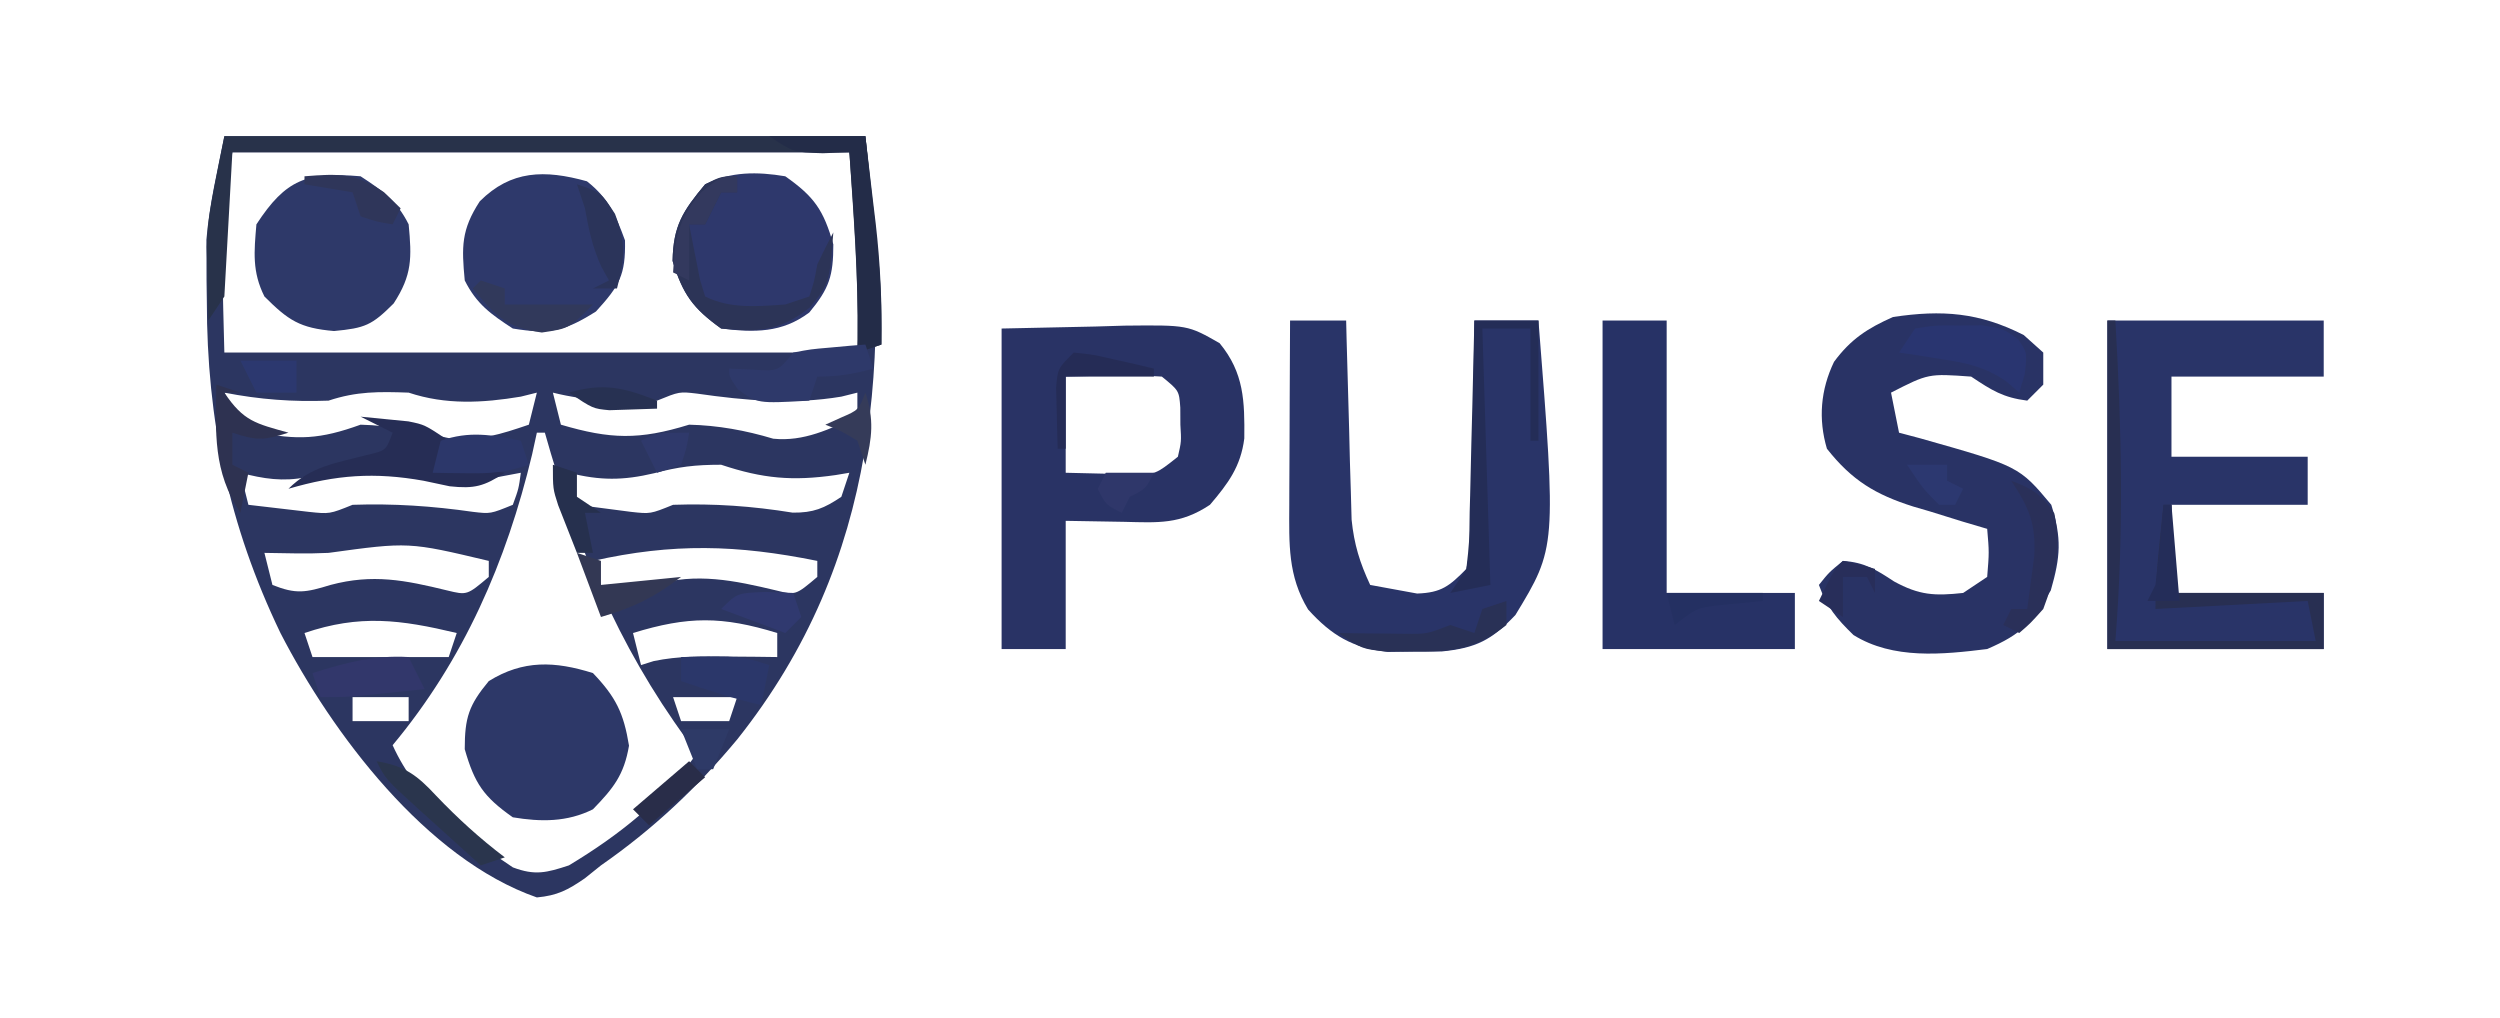 <?xml version="1.0" encoding="UTF-8"?>
<svg version="1.1" xmlns="http://www.w3.org/2000/svg" width="312" height="127">
<path d="M0 0 C26.4 0 52.8 0 80 0 C83.082 27.736 81.867 52.8 64.021 75.259 C58.981 81.32 53.491 86.491 47 91 C46.335 91.534 45.67 92.067 44.984 92.617 C42.864 94.074 41.566 94.762 39 95 C25.165 90.171 13.442 74.501 7 62 C0.543 48.561 -2.177 35.448 -2.188 20.625 C-2.206 19.302 -2.206 19.302 -2.225 17.953 C-2.227 17.074 -2.228 16.195 -2.23 15.289 C-2.235 14.513 -2.239 13.736 -2.243 12.936 C-1.882 8.575 -0.858 4.291 0 0 Z M1 2 C-0.424 10.791 -0.424 10.791 0 27 C26.07 27 52.14 27 79 27 C80.211 24.578 80.05 23.228 79.914 20.535 C79.87 19.653 79.826 18.77 79.781 17.861 C79.73 16.938 79.678 16.014 79.625 15.062 C79.581 14.143 79.537 13.223 79.492 12.275 C79.234 7.055 79.234 7.055 78 2 C52.59 2 27.18 2 1 2 Z M0 32 C0.968 34.523 1.446 35.745 3.953 36.898 C9.127 37.972 11.963 37.822 17 36 C20.767 36.091 24.396 36.864 28.062 37.688 C31.766 38.081 34.504 37.189 38 36 C38.33 34.68 38.66 33.36 39 32 C38.34 32.165 37.68 32.33 37 32.5 C32.228 33.295 27.644 33.548 23 32 C19.316 31.868 16.509 31.83 13 33 C8.521 33.169 4.396 32.858 0 32 Z M41 32 C41.33 33.32 41.66 34.64 42 36 C48.176 37.82 51.753 37.931 58 36 C61.6 36.083 65.048 36.714 68.5 37.75 C72.372 38.137 75.495 36.539 79 35 C79 34.01 79 33.02 79 32 C78.34 32.165 77.68 32.33 77 32.5 C70.899 33.517 65.056 32.992 58.98 32.121 C56.788 31.863 56.788 31.863 54 33 C49.464 33.146 45.425 33.106 41 32 Z M39 37 C38.804 37.897 38.608 38.794 38.406 39.719 C35.196 53.112 29.878 65.346 21 76 C24.072 82.815 29.908 87.2 36.008 91.25 C38.776 92.292 40.2 91.921 43 91 C49.243 87.242 54.717 82.907 59 77 C58.576 76.441 58.152 75.881 57.715 75.305 C49.029 63.431 43.95 51.016 40 37 C39.67 37 39.34 37 39 37 Z M10.238 42.551 C7.305 43.14 4.872 42.756 2 42 C2.33 43.32 2.66 44.64 3 46 C4.603 46.196 6.208 46.381 7.812 46.562 C8.706 46.667 9.599 46.771 10.52 46.879 C13.134 47.157 13.134 47.157 16 46 C21.117 45.824 25.955 46.153 31.02 46.879 C33.212 47.137 33.212 47.137 36 46 C36.733 43.985 36.733 43.985 37 42 C35.907 42.206 34.814 42.413 33.688 42.625 C30.065 43.104 27.182 42.732 23.625 41.938 C18.679 40.895 15.097 41.334 10.238 42.551 Z M53.625 42.062 C49.783 42.971 46.879 42.995 43 42 C43.33 43.32 43.66 44.64 44 46 C45.436 46.196 46.874 46.381 48.312 46.562 C49.113 46.667 49.914 46.771 50.738 46.879 C53.168 47.148 53.168 47.148 56 46 C61.11 45.824 65.877 46.16 70.922 46.977 C73.509 47.006 74.864 46.44 77 45 C77.33 44.01 77.66 43.02 78 42 C77.147 42.143 77.147 42.143 76.277 42.289 C70.918 43.059 67.217 42.739 62 41 C58.729 41 56.689 41.251 53.625 42.062 Z M13 52 C11.606 52.067 10.208 52.085 8.812 52.062 C6.925 52.032 6.925 52.032 5 52 C5.33 53.32 5.66 54.64 6 56 C8.949 57.179 10.135 56.958 13.25 56 C18.51 54.597 22.521 55.394 27.812 56.688 C30.288 57.289 30.288 57.289 33 55 C33 54.34 33 53.68 33 53 C23.006 50.624 23.006 50.624 13 52 Z M46 53 C46.33 53.99 46.66 54.98 47 56 C48.725 56.955 48.725 56.955 51 57 C51.887 56.67 52.774 56.34 53.688 56 C58.88 54.432 63.67 55.443 68.875 56.688 C71.297 57.286 71.297 57.286 74 55 C74 54.34 74 53.68 74 53 C64.002 50.975 55.965 50.754 46 53 Z M10 62 C10.33 62.99 10.66 63.98 11 65 C16.61 65 22.22 65 28 65 C28.33 64.01 28.66 63.02 29 62 C21.974 60.321 16.896 59.658 10 62 Z M51 62 C51.33 63.32 51.66 64.64 52 66 C52.521 65.836 53.042 65.673 53.578 65.504 C56.676 64.859 59.588 64.906 62.75 64.938 C64.506 64.951 64.506 64.951 66.297 64.965 C67.189 64.976 68.081 64.988 69 65 C69 64.01 69 63.02 69 62 C62.126 59.885 57.874 59.885 51 62 Z M16 70 C16 70.99 16 71.98 16 73 C18.31 73 20.62 73 23 73 C23 72.01 23 71.02 23 70 C20.69 70 18.38 70 16 70 Z M56 70 C56.33 70.99 56.66 71.98 57 73 C58.98 73 60.96 73 63 73 C63.33 72.01 63.66 71.02 64 70 C61.36 70 58.72 70 56 70 Z " fill="#2C3661" transform="translate(28,17)"/>
<path d="M0 0 C8.91 0 17.82 0 27 0 C27 2.31 27 4.62 27 7 C20.73 7 14.46 7 8 7 C8 10.3 8 13.6 8 17 C13.61 17 19.22 17 25 17 C25 18.98 25 20.96 25 23 C19.39 23 13.78 23 8 23 C8 26.63 8 30.26 8 34 C14.27 34 20.54 34 27 34 C27 36.31 27 38.62 27 41 C18.09 41 9.18 41 0 41 C0 27.47 0 13.94 0 0 Z " fill="#293468" transform="translate(263,40)"/>
<path d="M0 0 C2.31 0 4.62 0 7 0 C7.02 0.822 7.04 1.644 7.06 2.491 C7.155 6.223 7.265 9.955 7.375 13.688 C7.406 14.981 7.437 16.275 7.469 17.607 C7.507 18.855 7.546 20.102 7.586 21.387 C7.617 22.534 7.649 23.68 7.681 24.862 C7.994 27.943 8.697 30.208 10 33 C11.856 33.34 11.856 33.34 13.75 33.688 C14.794 33.879 14.794 33.879 15.859 34.074 C18.88 33.97 19.887 33.15 22 31 C22.647 27.714 22.647 27.714 22.609 23.926 C22.626 23.242 22.642 22.558 22.659 21.854 C22.708 19.673 22.729 17.493 22.75 15.312 C22.778 13.833 22.808 12.353 22.84 10.873 C22.914 7.249 22.963 3.625 23 0 C25.64 0 28.28 0 31 0 C33.235 28.328 33.235 28.328 28.125 36.75 C25.187 39.861 23.23 40.879 18.941 41.301 C17.826 41.305 16.711 41.309 15.562 41.312 C14.45 41.329 13.338 41.346 12.191 41.363 C7.814 40.865 5.181 39.308 2.25 36.062 C-0.288 31.875 -0.118 27.871 -0.098 23.047 C-0.096 22.387 -0.095 21.726 -0.093 21.046 C-0.088 18.947 -0.075 16.849 -0.062 14.75 C-0.057 13.323 -0.053 11.896 -0.049 10.469 C-0.038 6.979 -0.021 3.49 0 0 Z " fill="#293468" transform="translate(161,40)"/>
<path d="M0 0 C3.857 -0.083 7.714 -0.165 11.688 -0.25 C13.499 -0.305 13.499 -0.305 15.346 -0.36 C23.224 -0.442 23.224 -0.442 27.207 1.828 C30.272 5.541 30.334 9.091 30.289 13.711 C29.845 17.23 28.266 19.346 26 22 C22.316 24.456 19.553 24.227 15.312 24.125 C12.899 24.084 10.486 24.043 8 24 C8 29.28 8 34.56 8 40 C5.36 40 2.72 40 0 40 C0 26.8 0 13.6 0 0 Z M8 6 C8 9.96 8 13.92 8 18 C10.63 18.062 10.63 18.062 13.312 18.125 C14.792 18.16 14.792 18.16 16.301 18.195 C19.224 18.207 19.224 18.207 22 16 C22.438 14.095 22.438 14.095 22.312 12 C22.309 11.299 22.305 10.598 22.301 9.875 C22.149 7.758 22.149 7.758 20 6 C15.988 5.722 12.026 5.914 8 6 Z " fill="#293365" transform="translate(125,41)"/>
<path d="M0 0 C0.804 0.722 1.609 1.444 2.438 2.188 C2.438 3.507 2.438 4.827 2.438 6.188 C1.778 6.848 1.117 7.508 0.438 8.188 C-2.576 7.799 -3.959 6.923 -6.562 5.188 C-11.897 4.803 -11.897 4.803 -16.562 7.188 C-16.233 8.838 -15.902 10.488 -15.562 12.188 C-14.694 12.418 -13.825 12.649 -12.93 12.887 C-0.588 16.379 -0.588 16.379 3.438 21.188 C4.759 25.385 4.593 27.649 3.375 31.875 C1.009 35.921 -0.233 37.321 -4.562 39.188 C-10.133 39.875 -16.296 40.52 -21.25 37.438 C-23.354 35.391 -24.582 33.933 -25.562 31.188 C-24.312 29.625 -24.312 29.625 -22.562 28.188 C-19.877 28.367 -18.441 29.267 -16.188 30.75 C-13.029 32.48 -11.116 32.574 -7.562 32.188 C-6.572 31.527 -5.582 30.867 -4.562 30.188 C-4.312 27.104 -4.312 27.104 -4.562 24.188 C-6.1 23.733 -6.1 23.733 -7.668 23.27 C-9.029 22.847 -10.39 22.424 -11.75 22 C-12.424 21.803 -13.097 21.607 -13.791 21.404 C-18.481 19.917 -21.431 18.16 -24.562 14.188 C-25.658 10.484 -25.354 6.834 -23.676 3.344 C-21.593 0.52 -19.492 -0.844 -16.312 -2.25 C-10.189 -3.169 -5.554 -2.826 0 0 Z " fill="#293365" transform="translate(252.562,41.812)"/>
<path d="M0 0 C2.64 0 5.28 0 8 0 C8 11.22 8 22.44 8 34 C13.28 34 18.56 34 24 34 C24 36.31 24 38.62 24 41 C16.08 41 8.16 41 0 41 C0 27.47 0 13.94 0 0 Z " fill="#273266" transform="translate(200,40)"/>
<path d="M0 0 C2.867 3.006 3.834 4.983 4.5 9.062 C3.879 12.711 2.555 14.37 0 17 C-3.229 18.614 -6.509 18.582 -10 18 C-13.642 15.443 -14.778 13.777 -16 9.5 C-16 5.557 -15.495 4.012 -13 1 C-8.703 -1.666 -4.747 -1.49 0 0 Z " fill="#2D3868" transform="translate(74,84)"/>
<path d="M0 0 C3.642 2.557 4.778 4.223 6 8.5 C6 12.443 5.495 13.988 3 17 C-0.422 19.566 -3.848 19.51 -8 19 C-11.543 16.459 -12.775 14.729 -14.062 10.562 C-13.985 6.168 -12.781 4.337 -10 1 C-6.771 -0.614 -3.491 -0.582 0 0 Z " fill="#2E386C" transform="translate(98,22)"/>
<path d="M0 0 C2.671 2.098 3.593 4.208 4.75 7.375 C4.838 11.699 4.063 13.032 1.125 16.25 C-2.828 18.739 -4.666 19.125 -9.25 18.375 C-12.003 16.579 -13.776 15.322 -15.25 12.375 C-15.644 8.194 -15.7 6.066 -13.375 2.5 C-9.472 -1.403 -5.271 -1.464 0 0 Z " fill="#2E396B" transform="translate(73.25,22.625)"/>
<path d="M0 0 C2.753 1.796 4.526 3.053 6 6 C6.394 10.181 6.45 12.309 4.125 15.875 C1.4 18.6 0.565 18.947 -3.312 19.312 C-7.575 18.951 -9.02 17.98 -12 15 C-13.55 11.9 -13.29 9.421 -13 6 C-9.309 0.341 -6.696 -0.567 0 0 Z " fill="#2E3969" transform="translate(45,22)"/>
<path d="M0 0 C26.4 0 52.8 0 80 0 C82 18 82 18 82 26 C80.515 26.495 80.515 26.495 79 27 C79.012 26.452 79.023 25.904 79.035 25.34 C79.125 17.456 78.53 9.955 78 2 C52.59 2 27.18 2 1 2 C0.67 7.94 0.34 13.88 0 20 C-0.66 20.99 -1.32 21.98 -2 23 C-2.055 21.042 -2.093 19.084 -2.125 17.125 C-2.148 16.034 -2.171 14.944 -2.195 13.82 C-2 10 -2 10 0 0 Z " fill="#28324A" transform="translate(28,17)"/>
<path d="M0 0 C0.33 0 0.66 0 1 0 C1.787 13.46 2.071 26.553 1 40 C9.25 40 17.5 40 26 40 C25.505 37.525 25.505 37.525 25 35 C15.595 35.495 15.595 35.495 6 36 C6 33.22 6.213 30.575 6.5 27.812 C6.593 26.911 6.686 26.01 6.781 25.082 C6.853 24.395 6.926 23.708 7 23 C7.33 23 7.66 23 8 23 C8 26.63 8 30.26 8 34 C14.27 34 20.54 34 27 34 C27 36.31 27 38.62 27 41 C18.09 41 9.18 41 0 41 C0 27.47 0 13.94 0 0 Z " fill="#282F52" transform="translate(263,40)"/>
<path d="M0 0 C0 0.66 0 1.32 0 2 C-0.66 2 -1.32 2 -2 2 C-2.66 3.32 -3.32 4.64 -4 6 C-4.66 6 -5.32 6 -6 6 C-5.719 7.481 -5.425 8.96 -5.125 10.438 C-4.963 11.261 -4.8 12.085 -4.633 12.934 C-4.424 13.616 -4.215 14.297 -4 15 C-0.857 16.572 2.558 16.232 6 16 C6.99 15.67 7.98 15.34 9 15 C9.611 13.143 9.611 13.143 10 11 C10.637 9.652 11.296 8.314 12 7 C11.51 13.375 11.51 13.375 9.062 16.375 C5.331 19.315 2.745 19.483 -2 19 C-5.543 16.459 -6.775 14.729 -8.062 10.562 C-7.985 6.168 -6.781 4.337 -4 1 C-2 0 -2 0 0 0 Z " fill="#2C3457" transform="translate(92,22)"/>
<path d="M0 0 C3.96 0 7.92 0 12 0 C12.339 2.833 12.671 5.666 13 8.5 C13.095 9.291 13.191 10.083 13.289 10.898 C13.871 15.97 14.094 20.895 14 26 C13.01 26.33 12.02 26.66 11 27 C11.012 26.452 11.023 25.904 11.035 25.34 C11.124 17.522 10.582 9.792 10 2 C8.36 2.062 8.36 2.062 6.688 2.125 C3 2 3 2 0 0 Z " fill="#232C48" transform="translate(96,17)"/>
<path d="M0 0 C1.258 0.124 2.516 0.247 3.812 0.375 C4.874 0.479 4.874 0.479 5.957 0.586 C8 1 8 1 11 3 C10.67 3.99 10.34 4.98 10 6 C12.64 6.33 15.28 6.66 18 7 C15.433 8.686 14.221 9.024 11.117 8.688 C10.047 8.461 8.977 8.234 7.875 8 C1.738 6.904 -3.049 7.254 -9 9 C-6.163 6.163 -3.03 5.788 0.785 4.781 C3.176 4.226 3.176 4.226 4 2 C2.68 1.34 1.36 0.68 0 0 Z " fill="#262D55" transform="translate(45,52)"/>
<path d="M0 0 C2.64 0 5.28 0 8 0 C8 4.95 8 9.9 8 15 C7.67 15 7.34 15 7 15 C7 10.38 7 5.76 7 1 C5.02 1 3.04 1 1 1 C1.33 11.56 1.66 22.12 2 33 C-0.475 33.495 -0.475 33.495 -3 34 C-2.34 33.01 -1.68 32.02 -1 31 C-0.63 27.702 -0.63 27.702 -0.586 23.926 C-0.557 22.9 -0.557 22.9 -0.527 21.854 C-0.468 19.673 -0.421 17.493 -0.375 15.312 C-0.337 13.833 -0.298 12.353 -0.258 10.873 C-0.162 7.249 -0.078 3.625 0 0 Z " fill="#242D57" transform="translate(184,40)"/>
<path d="M0 0 C2.496 -0.398 2.496 -0.398 5.438 -0.375 C6.406 -0.383 7.374 -0.39 8.371 -0.398 C11 0 11 0 12.867 1.355 C14 3 14 3 13.688 5.688 C13.461 6.451 13.234 7.214 13 8 C12.459 7.529 11.917 7.059 11.359 6.574 C8.607 4.738 6.504 4.316 3.25 3.812 C1.773 3.575 1.773 3.575 0.266 3.332 C-0.482 3.222 -1.23 3.113 -2 3 C-1.34 2.01 -0.68 1.02 0 0 Z " fill="#293570" transform="translate(239,41)"/>
<path d="M0 0 C0.33 0.99 0.66 1.98 1 3 C-1.491 3.687 -3.379 4 -6 4 C-6.33 4.99 -6.66 5.98 -7 7 C-13.504 7.368 -13.504 7.368 -15.938 5.562 C-17 4 -17 4 -17 3 C-16.051 3.041 -15.102 3.083 -14.125 3.125 C-10.898 3.35 -10.898 3.35 -9 1 C-6.836 0.586 -6.836 0.586 -4.375 0.375 C-3.558 0.3 -2.74 0.225 -1.898 0.148 C-1.272 0.099 -0.645 0.05 0 0 Z " fill="#2E396A" transform="translate(108,43)"/>
<path d="M0 0 C0.33 0.99 0.66 1.98 1 3 C-1.882 3.961 -3.699 4.106 -6.688 4.062 C-7.9 4.049 -7.9 4.049 -9.137 4.035 C-10.059 4.018 -10.059 4.018 -11 4 C-10.67 2.68 -10.34 1.36 -10 0 C-6.424 -1.238 -3.663 -0.749 0 0 Z " fill="#2C376A" transform="translate(65,55)"/>
<path d="M0 0 C7.429 -0.143 7.429 -0.143 11 1 C10.67 2.65 10.34 4.3 10 6 C6.59 5.213 3.311 4.129 0 3 C0 2.01 0 1.02 0 0 Z " fill="#2B376A" transform="translate(85,82)"/>
<path d="M0 0 C0.66 1.32 1.32 2.64 2 4 C0.396 4.169 -1.208 4.335 -2.812 4.5 C-3.706 4.593 -4.599 4.686 -5.52 4.781 C-8 5 -8 5 -11 5 C-11.33 4.01 -11.66 3.02 -12 2 C-7.88 0.708 -4.332 -0.263 0 0 Z " fill="#32376B" transform="translate(51,82)"/>
<path d="M0 0 C3.499 0.574 5.048 1.735 7.438 4.312 C10.132 7.135 12.882 9.638 16 12 C15.01 12.33 14.02 12.66 13 13 C11.018 11.212 9.039 9.42 7.062 7.625 C6.499 7.117 5.935 6.609 5.354 6.086 C1.113 2.227 1.113 2.227 0 0 Z " fill="#2A354D" transform="translate(47,95)"/>
<path d="M0 0 C0.99 0.33 1.98 0.66 3 1 C2.34 1 1.68 1 1 1 C3.404 4.607 4.947 4.855 9 6 C5.99 6.934 5.133 7.044 2 6 C2 7.32 2 8.64 2 10 C2.66 10.33 3.32 10.66 4 11 C3.67 12.65 3.34 14.3 3 16 C-0.427 10.859 -0.102 5.992 0 0 Z " fill="#2E3251" transform="translate(27,48)"/>
<path d="M0 0 C0 0.99 0 1.98 0 3 C-3.8 6.039 -6.847 6.384 -11.625 6.312 C-13.315 6.307 -13.315 6.307 -15.039 6.301 C-18 6 -18 6 -21 4 C-19.861 4.017 -19.861 4.017 -18.699 4.035 C-17.705 4.044 -16.711 4.053 -15.688 4.062 C-14.701 4.074 -13.715 4.086 -12.699 4.098 C-9.9 4.123 -9.9 4.123 -7 3 C-6.01 3.33 -5.02 3.66 -4 4 C-3.67 3.01 -3.34 2.02 -3 1 C-2.01 0.67 -1.02 0.34 0 0 Z " fill="#293156" transform="translate(188,75)"/>
<path d="M0 0 C2.612 0.958 3.817 1.725 5.375 4.062 C6.27 8.269 5.536 11.999 4 16 C2.418 17.773 2.418 17.773 1 19 C0.34 18.67 -0.32 18.34 -1 18 C-0.67 17.34 -0.34 16.68 0 16 C0.66 16 1.32 16 2 16 C2.197 14.585 2.382 13.168 2.562 11.75 C2.667 10.961 2.771 10.172 2.879 9.359 C3.085 5.349 2.237 3.355 0 0 Z " fill="#2A3059" transform="translate(251,60)"/>
<path d="M0 0 C0.99 0.33 1.98 0.66 3 1 C3 1.66 3 2.32 3 3 C6.63 3 10.26 3 14 3 C11 6 11 6 7.625 6.5 C3.161 5.884 1.814 4.411 -1 1 C-0.67 0.67 -0.34 0.34 0 0 Z " fill="#31395B" transform="translate(60,35)"/>
<path d="M0 0 C0 0.66 0 1.32 0 2 C-0.66 2 -1.32 2 -2 2 C-2.66 3.32 -3.32 4.64 -4 6 C-4.66 6 -5.32 6 -6 6 C-6 8.31 -6 10.62 -6 13 C-6.66 12.67 -7.32 12.34 -8 12 C-7.743 7.631 -7.4 5.482 -4.562 2.062 C-2 0 -2 0 0 0 Z " fill="#33395E" transform="translate(92,22)"/>
<path d="M0 0 C3 1 3 1 4.75 3.688 C6.141 7.374 5.984 9.243 5 13 C4.01 13 3.02 13 2 13 C2.66 12.67 3.32 12.34 4 12 C3.691 11.443 3.381 10.886 3.062 10.312 C1.937 7.863 1.475 5.644 1 3 C0.67 2.01 0.34 1.02 0 0 Z " fill="#2B345A" transform="translate(72,23)"/>
<path d="M0 0 C0.99 0.33 1.98 0.66 3 1 C3 1.99 3 2.98 3 4 C6.3 3.67 9.6 3.34 13 3 C9.437 5.672 7.154 6.773 3 8 C2.01 5.36 1.02 2.72 0 0 Z " fill="#333854" transform="translate(72,69)"/>
<path d="M0 0 C1.671 0.062 1.671 0.062 3.375 0.125 C3.705 1.115 4.035 2.105 4.375 3.125 C3.715 3.785 3.055 4.445 2.375 5.125 C-0.265 4.135 -2.905 3.145 -5.625 2.125 C-3.625 0.125 -3.625 0.125 0 0 Z " fill="#30396F" transform="translate(95.625,73.875)"/>
<path d="M0 0 C2.383 0.242 2.383 0.242 5.125 0.875 C6.035 1.079 6.945 1.282 7.883 1.492 C8.581 1.66 9.28 1.827 10 2 C10 2.33 10 2.66 10 3 C6.37 3 2.74 3 -1 3 C-1 5.97 -1 8.94 -1 12 C-1.33 12 -1.66 12 -2 12 C-2.054 10.375 -2.093 8.75 -2.125 7.125 C-2.148 6.22 -2.171 5.315 -2.195 4.383 C-2 2 -2 2 0 0 Z " fill="#252C56" transform="translate(134,44)"/>
<path d="M0 0 C0.99 0.33 1.98 0.66 3 1 C3 1.99 3 2.98 3 4 C3.99 4.66 4.98 5.32 6 6 C5.34 6 4.68 6 4 6 C4.33 7.65 4.66 9.3 5 11 C4.34 11 3.68 11 3 11 C2.494 9.732 1.995 8.46 1.5 7.188 C1.222 6.48 0.943 5.772 0.656 5.043 C0 3 0 3 0 0 Z " fill="#26304E" transform="translate(69,58)"/>
<path d="M0 0 C2.31 0 4.62 0 7 0 C7 1.32 7 2.64 7 4 C5.35 4 3.7 4 2 4 C1.34 2.68 0.68 1.36 0 0 Z " fill="#2C386F" transform="translate(30,45)"/>
<path d="M0 0 C4.245 -0.333 6.355 -0.439 9.938 2 C10.618 2.66 11.299 3.32 12 4 C11.67 4.66 11.34 5.32 11 6 C9.062 5.688 9.062 5.688 7 5 C6.67 4.01 6.34 3.02 6 2 C3.03 1.505 3.03 1.505 0 1 C0 0.67 0 0.34 0 0 Z " fill="#2F365A" transform="translate(38,22)"/>
<path d="M0 0 C0.66 0.66 1.32 1.32 2 2 C-1.465 4.97 -1.465 4.97 -5 8 C-5.66 7.34 -6.32 6.68 -7 6 C-4.69 4.02 -2.38 2.04 0 0 Z " fill="#292D49" transform="translate(86,95)"/>
<path d="M0 0 C2.062 0.438 2.062 0.438 4 1 C4 1.99 4 2.98 4 4 C3.67 3.34 3.34 2.68 3 2 C2.01 2 1.02 2 0 2 C0 3.65 0 5.3 0 7 C-0.99 6.34 -1.98 5.68 -3 5 C-1.125 1.125 -1.125 1.125 0 0 Z " fill="#282E5A" transform="translate(230,70)"/>
<path d="M0 0 C-0.312 1.938 -0.312 1.938 -1 4 C-1.99 4.33 -2.98 4.66 -4 5 C-4.66 3.68 -5.32 2.36 -6 1 C-4 0 -4 0 0 0 Z " fill="#2F396B" transform="translate(86,54)"/>
<path d="M0 0 C3.96 0 7.92 0 12 0 C12 0.33 12 0.66 12 1 C9.021 1.293 9.021 1.293 6.043 1.586 C3.7 1.927 3.7 1.927 1 4 C0.67 2.68 0.34 1.36 0 0 Z " fill="#243062" transform="translate(208,74)"/>
<path d="M0 0 C1.98 0 3.96 0 6 0 C5.34 1.65 4.68 3.3 4 5 C3.34 5 2.68 5 2 5 C1.34 3.35 0.68 1.7 0 0 Z " fill="#2E3A67" transform="translate(85,91)"/>
<path d="M0 0 C0.33 0 0.66 0 1 0 C1.33 3.96 1.66 7.92 2 12 C0.68 12 -0.64 12 -2 12 C-1.67 11.34 -1.34 10.68 -1 10 C-0.774 8.296 -0.591 6.587 -0.438 4.875 C-0.354 3.965 -0.27 3.055 -0.184 2.117 C-0.123 1.419 -0.062 0.72 0 0 Z " fill="#242D59" transform="translate(270,63)"/>
<path d="M0 0 C1.65 0 3.3 0 5 0 C5 0.66 5 1.32 5 2 C5.66 2.33 6.32 2.66 7 3 C6.67 3.66 6.34 4.32 6 5 C5.34 5 4.68 5 4 5 C2 3 2 3 0 0 Z " fill="#2C3870" transform="translate(238,58)"/>
<path d="M0 0 C1.108 3.325 0.845 5.622 0 9 C-0.33 8.01 -0.66 7.02 -1 6 C-3 4.791 -3 4.791 -5 4 C-4.361 3.711 -3.721 3.422 -3.062 3.125 C-0.848 2.172 -0.848 2.172 0 0 Z " fill="#353B59" transform="translate(108,49)"/>
<path d="M0 0 C0 0.33 0 0.66 0 1 C-1.258 1.041 -2.516 1.083 -3.812 1.125 C-4.52 1.148 -5.228 1.171 -5.957 1.195 C-8 1 -8 1 -11 -1 C-6.707 -2.263 -4.122 -1.63 0 0 Z " fill="#273152" transform="translate(82,50)"/>
<path d="M0 0 C1.98 0 3.96 0 6 0 C5 2 5 2 3 3 C2.67 3.66 2.34 4.32 2 5 C0 4 0 4 -1 2 C-0.67 1.34 -0.34 0.68 0 0 Z " fill="#2F376A" transform="translate(138,59)"/>
<path d="" fill="#FFFFFF" transform="translate(0,0)"/>
<path d="" fill="#FFFFFF" transform="translate(0,0)"/>
<path d="" fill="#FFFFFF" transform="translate(0,0)"/>
<path d="" fill="#FFFFFF" transform="translate(0,0)"/>
<path d="" fill="#FFFFFF" transform="translate(0,0)"/>
<path d="" fill="#FFFFFF" transform="translate(0,0)"/>
<path d="" fill="#FFFFFF" transform="translate(0,0)"/>
<path d="" fill="#FFFFFF" transform="translate(0,0)"/>
<path d="" fill="#FFFFFF" transform="translate(0,0)"/>
<path d="" fill="#FFFFFF" transform="translate(0,0)"/>
<path d="" fill="#FFFFFF" transform="translate(0,0)"/>
<path d="" fill="#FFFFFF" transform="translate(0,0)"/>
<path d="" fill="#FFFFFF" transform="translate(0,0)"/>
<path d="" fill="#FFFFFF" transform="translate(0,0)"/>
<path d="" fill="#FFFFFF" transform="translate(0,0)"/>
<path d="" fill="#FFFFFF" transform="translate(0,0)"/>
<path d="" fill="#FFFFFF" transform="translate(0,0)"/>
<path d="" fill="#FFFFFF" transform="translate(0,0)"/>
<path d="" fill="#FFFFFF" transform="translate(0,0)"/>
<path d="" fill="#FFFFFF" transform="translate(0,0)"/>
<path d="" fill="#FFFFFF" transform="translate(0,0)"/>
<path d="" fill="#FFFFFF" transform="translate(0,0)"/>
<path d="" fill="#FFFFFF" transform="translate(0,0)"/>
<path d="" fill="#FFFFFF" transform="translate(0,0)"/>
<path d="" fill="#FFFFFF" transform="translate(0,0)"/>
<path d="" fill="#FFFFFF" transform="translate(0,0)"/>
<path d="" fill="#FFFFFF" transform="translate(0,0)"/>
<path d="" fill="#FFFFFF" transform="translate(0,0)"/>
<path d="" fill="#FFFFFF" transform="translate(0,0)"/>
<path d="" fill="#FFFFFF" transform="translate(0,0)"/>
<path d="" fill="#FFFFFF" transform="translate(0,0)"/>
<path d="" fill="#FFFFFF" transform="translate(0,0)"/>
<path d="" fill="#FFFFFF" transform="translate(0,0)"/>
<path d="" fill="#FFFFFF" transform="translate(0,0)"/>
<path d="" fill="#FFFFFF" transform="translate(0,0)"/>
<path d="" fill="#FFFFFF" transform="translate(0,0)"/>
<path d="" fill="#FFFFFF" transform="translate(0,0)"/>
<path d="" fill="#FFFFFF" transform="translate(0,0)"/>
<path d="" fill="#FFFFFF" transform="translate(0,0)"/>
<path d="" fill="#FFFFFF" transform="translate(0,0)"/>
<path d="" fill="#FFFFFF" transform="translate(0,0)"/>
<path d="" fill="#FFFFFF" transform="translate(0,0)"/>
<path d="" fill="#FFFFFF" transform="translate(0,0)"/>
<path d="" fill="#FFFFFF" transform="translate(0,0)"/>
<path d="" fill="#FFFFFF" transform="translate(0,0)"/>
<path d="" fill="#FFFFFF" transform="translate(0,0)"/>
<path d="" fill="#FFFFFF" transform="translate(0,0)"/>
<path d="" fill="#FFFFFF" transform="translate(0,0)"/>
<path d="" fill="#FFFFFF" transform="translate(0,0)"/>
<path d="" fill="#FFFFFF" transform="translate(0,0)"/>
<path d="" fill="#FFFFFF" transform="translate(0,0)"/>
<path d="" fill="#FFFFFF" transform="translate(0,0)"/>
<path d="" fill="#FFFFFF" transform="translate(0,0)"/>
<path d="" fill="#FFFFFF" transform="translate(0,0)"/>
<path d="" fill="#FFFFFF" transform="translate(0,0)"/>
<path d="" fill="#FFFFFF" transform="translate(0,0)"/>
<path d="" fill="#FFFFFF" transform="translate(0,0)"/>
<path d="" fill="#FFFFFF" transform="translate(0,0)"/>
<path d="" fill="#FFFFFF" transform="translate(0,0)"/>
<path d="" fill="#FFFFFF" transform="translate(0,0)"/>
<path d="" fill="#FFFFFF" transform="translate(0,0)"/>
<path d="" fill="#FFFFFF" transform="translate(0,0)"/>
<path d="" fill="#FFFFFF" transform="translate(0,0)"/>
<path d="" fill="#FFFFFF" transform="translate(0,0)"/>
</svg>

